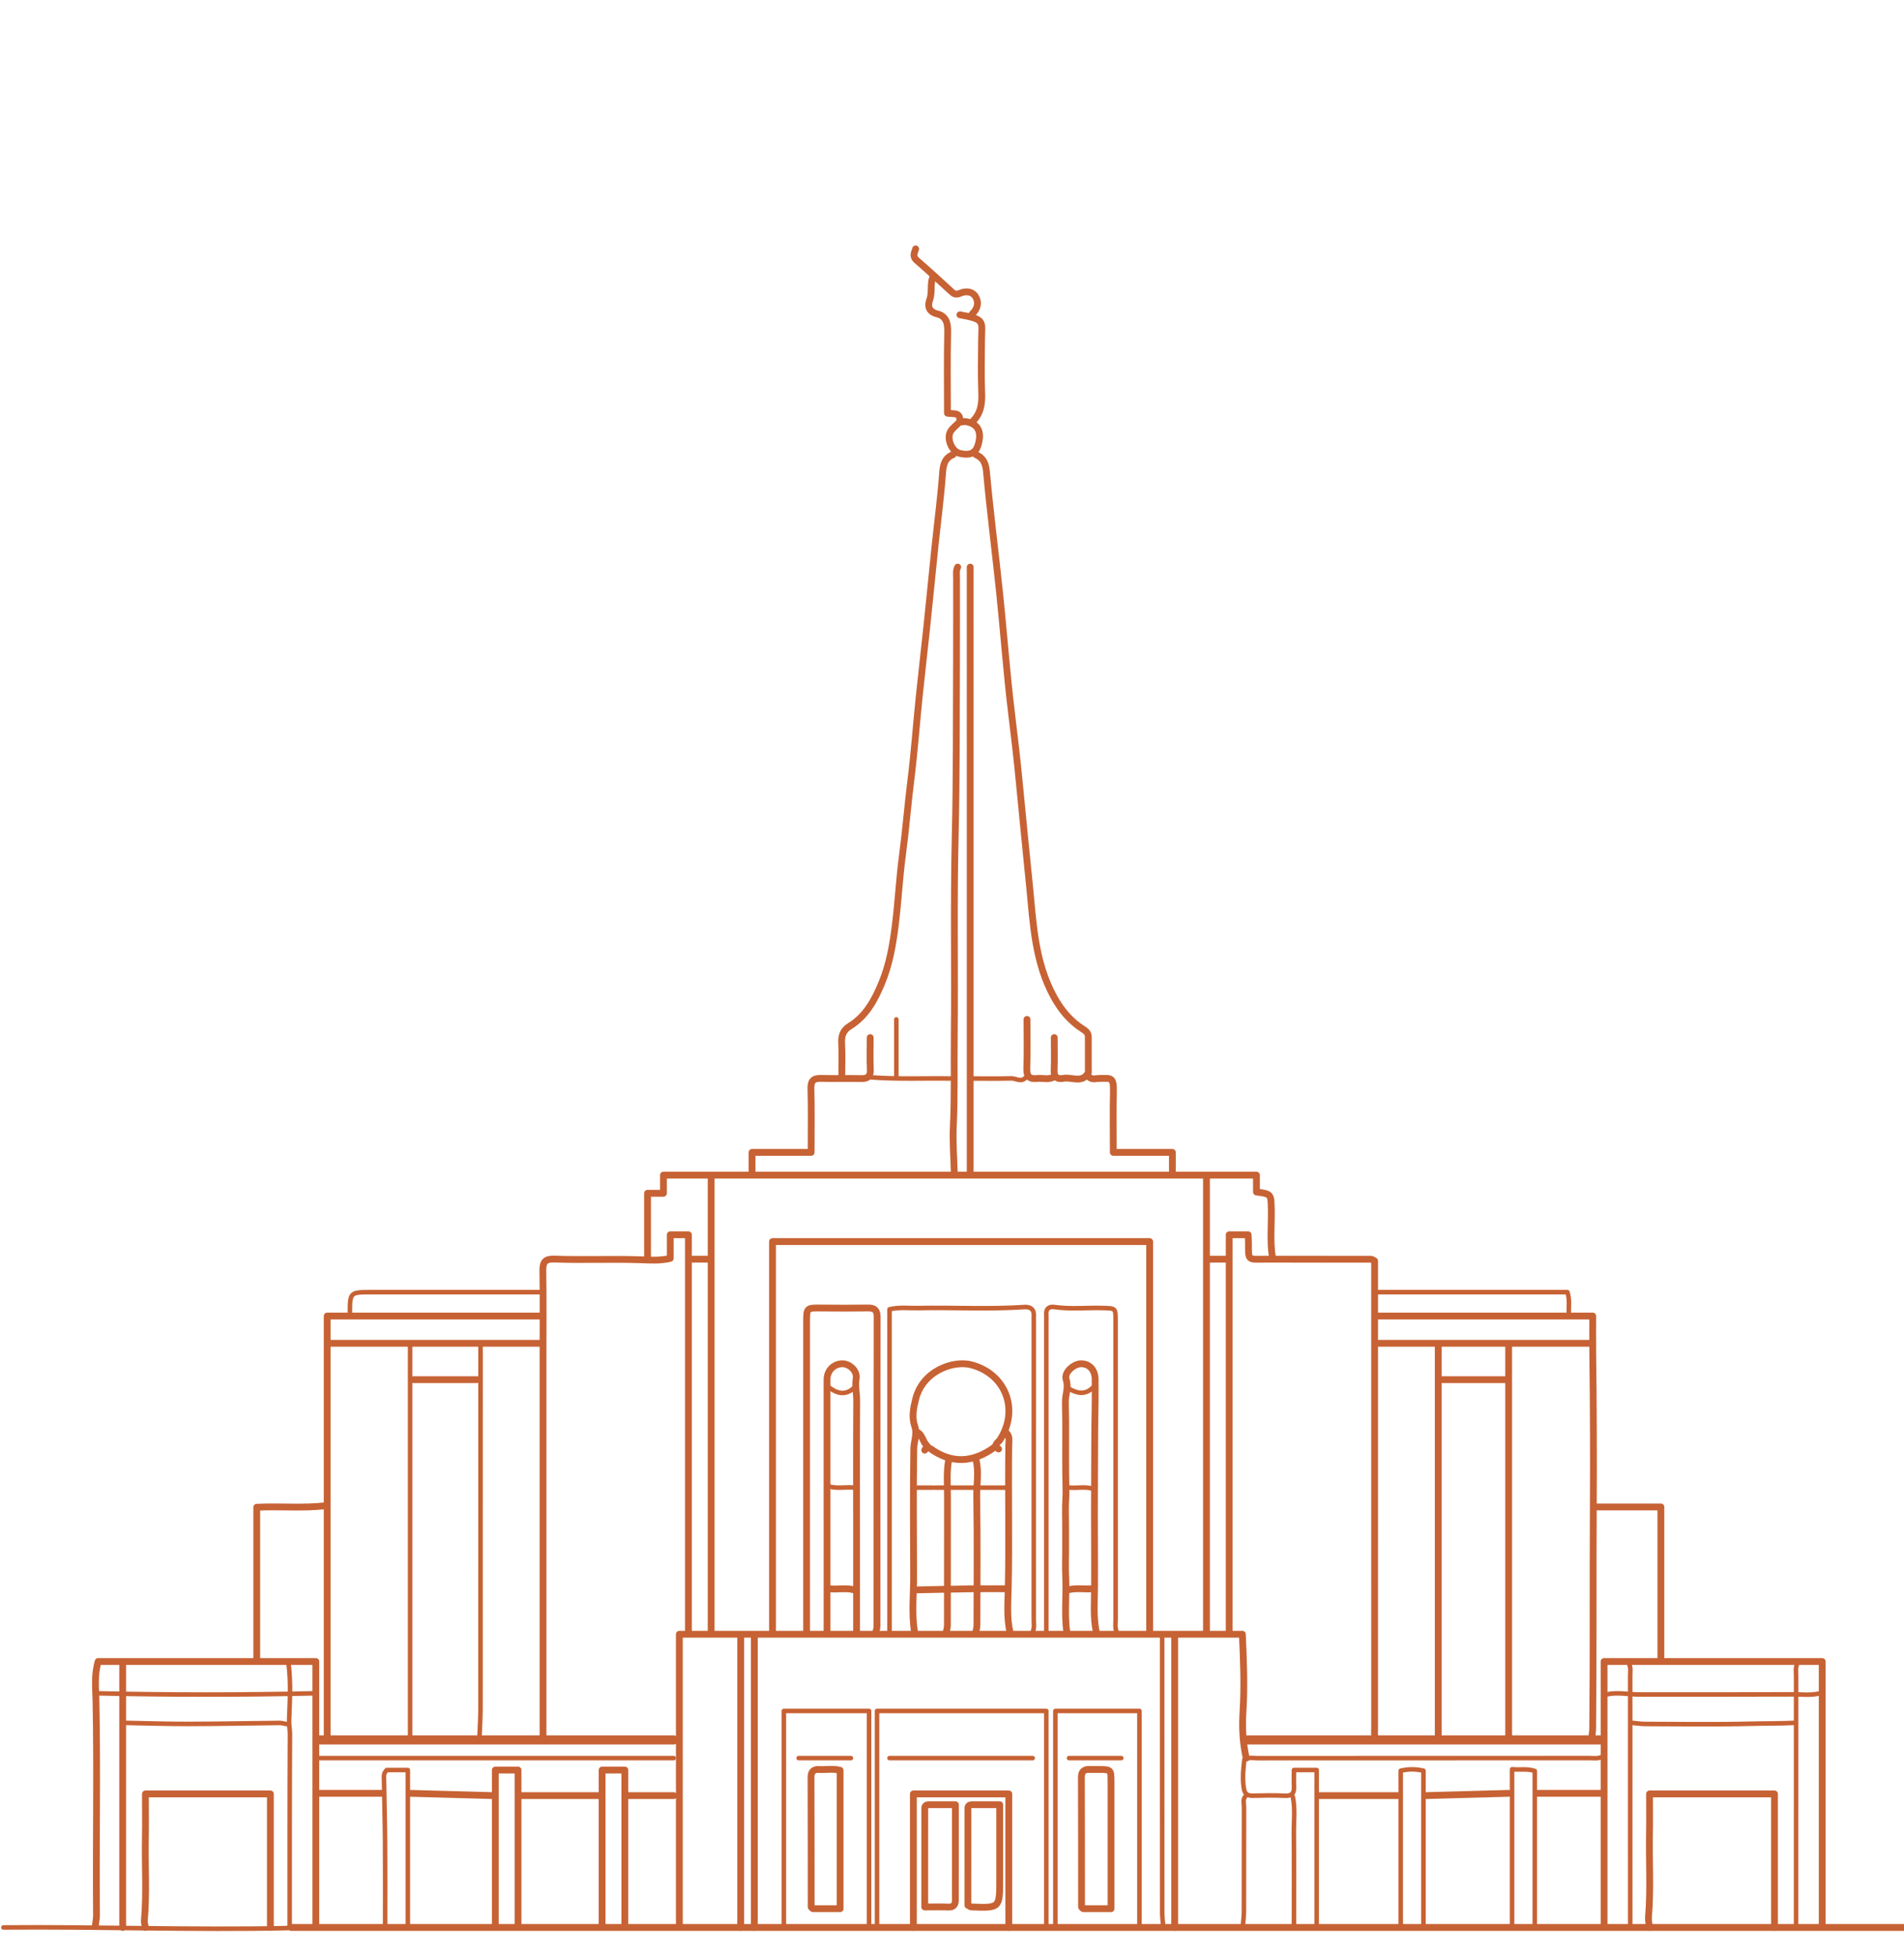 <svg xmlns="http://www.w3.org/2000/svg" xmlns:xlink="http://www.w3.org/1999/xlink" version="1.1" id="Layer_1" x="0px" y="0px" width="100%" viewBox="0 0 838 860" enable-background="new 0 0 838 860" xml:space="preserve">
<path fill="none" opacity="1" stroke="#c76234" stroke-linecap="round" stroke-linejoin="round" stroke-width="3" d=" M340,718   C340,660.833 340,603.666 340,546.25   C395.5,546.25 450.5,546.25 506,546.25   C506,603.666 506,660.833 506,718  "/>
<path fill="none" opacity="1" stroke="#c76234" stroke-linecap="round" stroke-linejoin="round" stroke-width="3" d=" M429.5,200   C432.72,201.468 433.822,203.712 434.166,207.485   C435.794,225.352 438.107,243.156 439.969,261.003   C441.777,278.322 443.014,295.706 445.117,312.986   C446.435,323.82 447.72,334.69 448.743,345.524   C450.142,360.347 451.685,375.169 453.139,389.986   C454.764,406.538 455.453,423.334 463.834,438.591   C467.093,444.525 471.182,449.326 476.631,452.793   C478.464,453.959 478.999,454.741 478.999,456.5   C479.001,461.333 479,466.167 479,471   C479,471.333 479.125,471.738 478.982,471.989   C476.239,476.793 471.671,473.715 467.987,474.431   C465.626,474.889 463.824,474.149 463.949,470.998   C464.142,466.172 464,461.333 464,456.5  "/>
<path fill="none" opacity="1" stroke="#c76234" stroke-linecap="round" stroke-linejoin="round" stroke-width="3" d=" M419.5,200   C415.891,201.481 415.145,204.233 414.869,207.99   C414.073,218.851 412.639,229.664 411.508,240.501   C410.307,251.997 409.199,263.503 407.991,274.999   C406.868,285.67 405.611,296.328 404.515,307.002   C403.284,318.995 402.427,331.033 400.924,342.99   C399.522,354.151 398.652,365.364 397.161,376.522   C395.812,386.627 395.32,396.86 394.052,407.007   C392.96,415.748 391.488,424.307 388.07,432.529   C384.927,440.091 381.188,447.05 373.986,451.477   C371.079,453.264 370.258,455.698 370.434,459.004   C370.69,463.823 370.5,468.667 370.5,473.5  "/>
<path fill="none" opacity="1" stroke="#c76234" stroke-linecap="round" stroke-linejoin="round" stroke-width="2" d=" M460.5,848   C460.5,816.333 460.5,784.667 460.5,752.75   C435.833,752.75 411.167,752.75 386,752.75   C386,784.665 386,816.332 386,848  "/>
<path fill="none" opacity="1" stroke="#c76234" stroke-linecap="round" stroke-linejoin="round" stroke-width="2" d=" M501.5,848   C501.5,816.332 501.5,784.665 501.5,752.75   C489.005,752.75 477.002,752.75 464.5,752.75   C464.5,784.332 464.5,816.166 464.5,848  "/>
<path fill="none" opacity="1" stroke="#c76234" stroke-linecap="round" stroke-linejoin="round" stroke-width="2" d=" M382.5,848   C382.5,816.332 382.5,784.665 382.5,752.75   C369.833,752.75 357.667,752.75 345,752.75   C345,784.665 345,816.332 345,848  "/>
<path fill="none" opacity="1" stroke="#c76234" stroke-linecap="round" stroke-linejoin="round" stroke-width="3" d=" M427,249.5   C427,338.333 427,427.167 427,516  "/>
<path fill="none" opacity="1" stroke="#c76234" stroke-linecap="round" stroke-linejoin="round" stroke-width="3" d=" M421.5,249.5   C420.699,251.103 421.015,252.825 421.012,254.5   C420.99,266.667 421.052,278.834 420.989,291   C420.858,316.667 421.026,342.342 420.405,367.998   C419.695,397.336 420.31,426.668 419.995,456   C419.854,469.167 420.212,482.333 419.586,495.504   C419.263,502.314 419.833,509.167 420,516  "/>
<path fill="none" opacity="1" stroke="#c76234" stroke-linecap="round" stroke-linejoin="round" stroke-width="2" d=" M391.5,718   C391.5,670.666 391.5,623.332 391.5,576.025   C395.965,575.004 399.997,575.583 404,575.501   C419.665,575.183 435.341,576.094 451.003,575.048   C453.471,574.883 455.232,576.085 455.01,579.001   C454.946,579.829 455,580.667 455,581.5   C455,625.167 455.004,668.833 454.986,712.5   C454.986,714.339 455.343,716.228 454.5,718  "/>
<path fill="none" opacity="1" stroke="#c76234" stroke-linecap="round" stroke-linejoin="round" stroke-width="3" d=" M541,718   C541,659.833 541,601.666 541,543.25   C543.978,543.25 546.489,543.25 549.325,543.25   C549.375,544.323 549.499,545.662 549.49,547   C549.435,554.925 549.295,553.993 557,553.998   C572.5,554.006 588,553.997 603.5,554.021   C603.834,554.021 604.167,554.333 605,554.749   C605,562.993 605,571.497 605,580   C605,585.333 605,590.667 605,596   C605,650.667 604.998,705.333 605.011,760   C605.012,761.674 604.699,763.397 605.5,765  "/>
<path fill="none" opacity="1" stroke="#c76234" stroke-linecap="round" stroke-linejoin="round" stroke-width="2" d=" M491.5,718   C490.657,716.228 491.015,714.339 491.014,712.5   C490.996,668.667 491.001,624.833 490.999,581   C490.999,575.529 490.99,575.634 485.501,575.474   C478.334,575.264 471.154,576.071 463.994,575.041   C461.619,574.7 460.254,575.899 460.488,578.501   C460.563,579.328 460.5,580.167 460.5,581   C460.5,626.667 460.5,672.333 460.5,718  "/>
<path fill="none" opacity="1" stroke="#c76234" stroke-linecap="round" stroke-linejoin="round" stroke-width="3" d=" M119,848   C119,828.499 119,808.997 119,789.25   C100.5,789.25 82.5,789.25 64,789.25   C64,795.991 64.098,802.497 63.979,809   C63.759,820.999 64.596,833.012 63.533,845.003   C63.447,845.981 63.833,847 64,848  "/>
<path fill="none" opacity="1" stroke="#c76234" stroke-linecap="round" stroke-linejoin="round" stroke-width="3" d=" M781,848   C781,828.499 781,808.997 781,789.25   C762.5,789.25 744.5,789.25 726,789.25   C726,795.324 726.088,801.164 725.982,807   C725.759,819.166 726.567,831.344 725.54,843.503   C725.415,844.979 725.833,846.5 726,848  "/>
<path fill="none" opacity="1" stroke="#c76234" stroke-linecap="round" stroke-linejoin="round" stroke-width="3" d=" M355,718   C355,672.667 355,627.333 355,582   C355,575.349 354.999,575.411 361.5,575.483   C368.333,575.559 375.168,575.567 382,575.469   C384.899,575.427 386.065,576.372 386.059,579.5   C385.973,624.833 386.003,670.167 385.979,715.5   C385.979,716.333 385.667,717.167 385.5,718  "/>
<path fill="none" opacity="1" stroke="#c76234" stroke-linecap="round" stroke-linejoin="round" stroke-width="3" d=" M239,765   C239,708.833 239,652.667 239,596.5   C239,584 239.125,571.498 238.926,559.001   C238.864,555.123 240.117,553.794 244.002,553.939   C256.661,554.414 269.331,553.805 282.009,554.244   C286.025,554.383 290.405,554.726 295,553.629   C295,550.179 295,546.816 295,543.25   C297.833,543.25 300.167,543.25 303,543.25   C303,601.666 303,659.833 303,718  "/>
<path fill="none" opacity="1" stroke="#c76234" stroke-linecap="round" stroke-linejoin="round" stroke-width="3" d=" M531,518   C531,584.667 531,651.333 531,718  "/>
<path fill="none" opacity="1" stroke="#c76234" stroke-linecap="round" stroke-linejoin="round" stroke-width="3" d=" M313,518   C313,584.667 313,651.333 313,718  "/>
<path fill="none" opacity="1" stroke="#c76234" stroke-linecap="round" stroke-linejoin="round" stroke-width="3" d=" M444,848   C444,828.499 444,808.997 444,789.25   C429.833,789.25 416.167,789.25 402,789.25   C402,808.997 402,828.499 402,848  "/>
<path fill="none" opacity="1" stroke="#c76234" stroke-linecap="round" stroke-linejoin="round" stroke-width="2" d=" M180.5,592   C180.5,649.667 180.5,707.333 180.5,765  "/>
<path fill="none" opacity="1" stroke="#c76234" stroke-linecap="round" stroke-linejoin="round" stroke-width="3" d=" M664,592   C664,649.667 664,707.333 664,765  "/>
<path fill="none" opacity="1" stroke="#c76234" stroke-linecap="round" stroke-linejoin="round" stroke-width="3" d=" M633,592   C633,649.667 633,707.333 633,765  "/>
<path fill="none" opacity="1" stroke="#c76234" stroke-linecap="round" stroke-linejoin="round" stroke-width="2" d=" M211.5,592   C211.5,645.167 211.512,698.333 211.478,751.5   C211.475,756 211.167,760.5 211,765  "/>
<path fill="none" opacity="1" stroke="#c76234" stroke-linecap="round" stroke-linejoin="round" stroke-width="2" d=" M140,773.5   C192.167,773.5 244.333,773.5 296.5,773.5  "/>
<path fill="none" opacity="1" stroke="#c76234" stroke-linecap="round" stroke-linejoin="round" stroke-width="2" d=" M705,773   C703.228,773.843 701.339,773.486 699.5,773.486   C650.833,773.504 602.167,773.494 553.5,773.525   C551.669,773.526 549.761,773.04 547.683,774.13   C547.215,777.974 546.812,781.877 547.326,786.022   C547.707,789.082 548.571,790.112 551.501,790.033   C556.164,789.908 560.841,789.832 565.497,790.059   C568.64,790.212 569.66,788.9 569.522,785.999   C569.412,783.671 569.5,781.333 569.5,778.75   C572.667,778.75 575.833,778.75 579.5,778.75   C579.5,801.831 579.5,824.665 579.5,847.5  "/>
<path fill="none" opacity="1" stroke="#c76234" stroke-linecap="round" stroke-linejoin="round" stroke-width="3" d=" M548.5,773.5   C546.944,766.744 546.647,759.849 547.078,753.005   C547.783,741.803 547.312,730.657 546.796,719   C464.167,719 381.833,719 299,719   C299,761.999 299,804.499 299,847  "/>
<path fill="none" opacity="1" stroke="#c76234" stroke-linecap="round" stroke-linejoin="round" stroke-width="3" d=" M517,720   C517,762.667 517,805.333 517,848  "/>
<path fill="none" opacity="1" stroke="#c76234" stroke-linecap="round" stroke-linejoin="round" stroke-width="2" d=" M511.5,720   C511.5,760.5 511.492,801 511.521,841.5   C511.523,843.667 511.833,845.833 512,848  "/>
<path fill="none" opacity="1" stroke="#c76234" stroke-linecap="round" stroke-linejoin="round" stroke-width="3" d=" M326,720   C326,762.667 326,805.333 326,848  "/>
<path fill="none" opacity="1" stroke="#c76234" stroke-linecap="round" stroke-linejoin="round" stroke-width="3" d=" M332,720   C332,762.667 332,805.333 332,848  "/>
<path fill="none" opacity="1" stroke="#c76234" stroke-linecap="round" stroke-linejoin="round" stroke-width="3" d=" M238,579   C206.832,579 175.665,579 144,579   C144,641.332 144,703.166 144,765  "/>
<path fill="none" opacity="1" stroke="#c76234" stroke-linecap="round" stroke-linejoin="round" stroke-width="3" d=" M706,847   C706,808.499 706,769.999 706,731   C738.167,731 769.833,731 802,731   C802,769.999 802,808.499 802,847  "/>
<path fill="none" opacity="1" stroke="#c76234" stroke-linecap="round" stroke-linejoin="round" stroke-width="3" d=" M606,579   C637.501,579 669.002,579 701,579   C701,584.823 700.942,590.162 701.01,595.5   C701.298,617.999 701.391,640.513 701.257,662.999   C701.063,695.499 701.325,728.001 700.981,760.5   C700.965,762.001 700.667,763.5 700.5,765  "/>
<path fill="none" opacity="1" stroke="#c76234" stroke-linecap="round" stroke-linejoin="round" stroke-width="3" d=" M139,847   C139,808.499 139,769.999 139,731   C106.667,731 74.833,731 43.198,731   C41.411,737.093 42.138,742.94 42.249,748.495   C42.871,779.833 42.194,811.167 42.477,842.5   C42.49,843.999 42.167,845.5 42,847  "/>
<path fill="none" opacity="1" stroke="#c76234" stroke-linecap="round" stroke-linejoin="round" stroke-width="3" d=" M143,662.5   C133.192,663.595 123.315,662.637 113,663.121   C113,685.664 113,707.832 113,730  "/>
<path fill="none" opacity="1" stroke="#c76234" stroke-linecap="round" stroke-linejoin="round" stroke-width="3" d=" M731,730   C731,707.832 731,685.664 731,663   C721.006,663 711.503,663 702,663  "/>
<path fill="none" opacity="1" stroke="#c76234" stroke-linecap="round" stroke-linejoin="round" stroke-width="2" d=" M690.5,578   C690.296,575.002 690.981,571.955 689.857,568.5   C662.002,568.5 634.001,568.5 606,568.5  "/>
<path fill="none" opacity="1" stroke="#c76234" stroke-linecap="round" stroke-linejoin="round" stroke-width="3" d=" M54,732   C54,767 54,802 54,837   C54,840.667 54,844.333 54,848  "/>
<path fill="none" opacity="1" stroke="#c76234" stroke-linecap="round" stroke-linejoin="round" stroke-width="2" d=" M791,732   C790.157,733.772 790.515,735.661 790.514,737.5   C790.495,774.167 790.5,810.833 790.5,847.5  "/>
<path fill="none" opacity="1" stroke="#c76234" stroke-linecap="round" stroke-linejoin="round" stroke-width="2" d=" M717,732   C717.843,733.772 717.485,735.661 717.486,737.5   C717.505,774.167 717.5,810.833 717.5,847.5  "/>
<path fill="none" opacity="1" stroke="#c76234" stroke-linecap="round" stroke-linejoin="round" stroke-width="3" d=" M285,553   C285,543.83 285,534.661 285,525   C287.496,525 289.504,525 292,525   C292,522.173 292,519.827 292,517   C379.167,517 465.833,517 553,517   C553,519.827 553,522.173 553,524.432   C559.5,525.312 559.389,525.314 559.531,531.999   C559.679,538.999 558.893,546.022 560,553  "/>
<path fill="none" opacity="1" stroke="#c76234" stroke-linecap="round" stroke-linejoin="round" stroke-width="2" d=" M127,732   C128.097,740.315 127.534,748.682 127.244,756.991   C127.172,759.051 127.628,760.995 127.615,763.001   C127.445,790.666 127.502,818.333 127.487,846   C127.486,846.682 127.831,847.499 126.507,848.287   C85.167,849.184 43.333,847.633 1.5,848  "/>
<path fill="none" opacity="1" stroke="#c76234" stroke-linecap="round" stroke-linejoin="round" stroke-width="2" d=" M154,578   C154,568.5 154,568.5 163.5,568.5   C188.333,568.5 213.167,568.5 238,568.5  "/>
<path fill="none" opacity="1" stroke="#c76234" stroke-linecap="round" stroke-linejoin="round" stroke-width="3" d=" M383,456.5   C383,461.167 382.847,465.84 383.054,470.498   C383.191,473.597 381.952,474.603 378.999,474.538   C373.169,474.409 367.329,474.631 361.502,474.45   C358.113,474.345 356.821,475.393 356.918,479.002   C357.164,488.169 357,497.347 357,507   C347.84,507 339.66,507 331,507   C331,510.314 331,513.157 331,516  "/>
<path fill="none" opacity="1" stroke="#c76234" stroke-linecap="round" stroke-linejoin="round" stroke-width="3" d=" M516,516   C516,513.157 516,510.314 516,507   C507.173,507 498.827,507 490,507   C490,497.84 489.851,489.166 490.048,480.501   C490.204,473.635 488.937,474.473 484,474.459   C482.511,474.454 480.895,475.116 479.5,474  "/>
<path fill="none" opacity="1" stroke="#c76234" stroke-linecap="round" stroke-linejoin="round" stroke-width="2" d=" M138,745   C106.5,745.721 75,745.716 43.5,745  "/>
<path fill="none" opacity="1" stroke="#c76234" stroke-linecap="round" stroke-linejoin="round" stroke-width="2" d=" M55,758   C64.333,758.167 73.667,758.483 83,758.464   C96.334,758.438 109.667,758.155 123,758.023   C123.998,758.013 125,758.333 126,758.5  "/>
<path fill="none" opacity="1" stroke="#c76234" stroke-linecap="round" stroke-linejoin="round" stroke-width="2" d=" M789.5,758   C783.337,758.303 777.162,758.208 770.997,758.366   C755.34,758.768 739.667,758.516 724,758.478   C722.166,758.473 720.333,758.167 718.5,758  "/>
<path fill="none" opacity="1" stroke="#c76234" stroke-linecap="round" stroke-linejoin="round" stroke-width="3" d=" M410.5,122   C409.332,125.233 410.397,128.702 409.147,132.055   C408.207,134.574 408.731,137.199 412.475,138.102   C416.347,139.037 417.196,142.061 417.102,146.002   C416.819,157.831 417,169.671 417,181.775   C419.314,182.255 422.293,181.268 422.454,184.502   C422.552,186.462 423.843,185.387 424.505,185.452   C429.377,185.934 431.761,188.822 431,193.5   C430.1,199.034 427.81,200.65 422.5,199.5   C418.836,198.707 416.362,192.677 418.541,189.528   C419.464,188.193 420.833,187.167 422,186  "/>
<path fill="none" opacity="1" stroke="#c76234" stroke-linecap="round" stroke-linejoin="round" stroke-width="2" d=" M707,745.5   C711.833,744.364 716.667,745.515 721.5,745.51   C744,745.488 766.5,745.549 789,745.454   C792.994,745.437 797.034,745.985 801,745  "/>
<path fill="none" opacity="1" stroke="#c76234" stroke-linecap="round" stroke-linejoin="round" stroke-width="2" d=" M454.5,773.5   C433.5,773.5 412.5,773.5 391.5,773.5  "/>
<path fill="none" opacity="1" stroke="#c76234" stroke-linecap="round" stroke-linejoin="round" stroke-width="2" d=" M169.5,847.5   C169.5,835.333 169.563,823.166 169.48,811   C169.416,801.666 169.157,792.333 169.011,783   C168.99,781.654 168.694,780.253 170.221,778.75   C172.667,778.75 175.833,778.75 179.5,778.75   C179.5,801.831 179.5,824.665 179.5,847.5  "/>
<path fill="none" opacity="1" stroke="#c76234" stroke-linecap="round" stroke-linejoin="round" stroke-width="2" d=" M675.5,847.5   C675.5,824.665 675.5,801.831 675.5,779.159   C672.047,777.992 668.994,778.77 665.5,778.404   C665.5,801.498 665.5,824.499 665.5,847.5  "/>
<path fill="none" opacity="1" stroke="#c76234" stroke-linecap="round" stroke-linejoin="round" stroke-width="2" d=" M569,790.5   C570.102,795.804 569.411,801.169 569.459,806.5   C569.582,820.166 569.5,833.833 569.5,847.5  "/>
<path fill="none" opacity="1" stroke="#c76234" stroke-linecap="round" stroke-linejoin="round" stroke-width="2" d=" M616.5,847.5   C616.5,824.665 616.5,801.831 616.5,779.038   C620,778.252 623,778.252 626.5,779.038   C626.5,801.831 626.5,824.665 626.5,847.5  "/>
<path fill="none" opacity="1" stroke="#c76234" stroke-linecap="round" stroke-linejoin="round" stroke-width="4" d=" M140,765.5   C143,765.5 146,765.5 149,765.5   C177.333,765.5 205.667,765.5 234,765.5   C254.833,765.5 275.667,765.5 296.5,765.5  "/>
<path fill="none" opacity="1" stroke="#c76234" stroke-linecap="round" stroke-linejoin="round" stroke-width="4" d=" M549,765.5   C601,765.5 653,765.5 705,765.5  "/>
<path fill="none" opacity="1" stroke="#c76234" stroke-linecap="round" stroke-linejoin="round" stroke-width="3" d=" M228,847   C228,824.333 228,801.667 228,778.75   C224.833,778.75 221.667,778.75 218,778.75   C218,801.664 218,824.332 218,847  "/>
<path fill="none" opacity="1" stroke="#c76234" stroke-linecap="round" stroke-linejoin="round" stroke-width="3" d=" M275,847   C275,824.333 275,801.667 275,778.75   C271.833,778.75 268.667,778.75 265,778.75   C265,801.664 265,824.332 265,847  "/>
<path fill="none" opacity="1" stroke="#c76234" stroke-linecap="round" stroke-linejoin="round" stroke-width="2" d=" M548,790.5   C546.903,791.897 547.523,793.498 547.52,795   C547.487,810.333 547.52,825.667 547.478,841   C547.472,843.167 547.167,845.333 547,847.5  "/>
<path fill="none" opacity="1" stroke="#c76234" stroke-linecap="round" stroke-linejoin="round" stroke-width="3" d=" M128,848   C364.833,848 601.667,848 838.5,848  "/>
<path fill="none" opacity="1" stroke="#c76234" stroke-linecap="round" stroke-linejoin="round" stroke-width="3" d=" M439.5,637.5   C436.852,635.815 439.446,634.52 440.076,633.549   C448.69,620.279 442.679,604.466 427.508,600.469   C419.669,598.403 406.188,603.004 403.021,615.505   C402.023,619.443 401.219,623.552 402.586,627.47   C403.798,630.946 402.227,634.198 402.175,637.495   C401.879,656.165 402.061,674.835 402.109,693.5   C402.13,701.658 401.181,709.857 402.5,718  "/>
<path fill="none" opacity="1" stroke="#c76234" stroke-linecap="round" stroke-linejoin="round" stroke-width="3" d=" M422.5,138.5   C433.722,140.542 432.095,141.264 432.016,149.5   C431.941,157.333 431.769,165.176 432.085,172.997   C432.28,177.818 431.595,182.057 428,185.5  "/>
<path fill="none" opacity="1" stroke="#c76234" stroke-linecap="round" stroke-linejoin="round" stroke-width="3" d=" M377,718   C377,702.333 377,686.667 377,671   C377,652.833 376.935,634.666 377.059,616.5   C377.082,613.164 376.275,609.93 376.83,606.473   C377.388,603.001 373.699,599.818 370.5,600   C366.698,600.217 363.995,603.15 363.997,607   C364.004,627.833 364,648.667 364,669.5   C364,685.667 364,701.833 364,718  "/>
<path fill="none" opacity="1" stroke="#c76234" stroke-linecap="round" stroke-linejoin="round" stroke-width="3" d=" M482.5,718   C481.134,711.553 481.699,704.942 481.734,698.501   C481.811,684.164 481.615,669.828 481.715,655.502   C481.802,643.007 481.722,630.499 481.988,618   C482.066,614.335 481.988,610.667 482.003,607   C482.021,602.875 479.646,600.091 476,600   C472.666,599.917 468.204,603.774 469.235,606.923   C470.435,610.586 468.81,613.652 468.898,617.003   C469.175,627.495 468.927,638.001 469.038,648.5   C469.079,652.335 469.306,656.155 469.052,660.003   C468.811,663.654 469,667.333 469,671   C469,674.833 469,678.667 469,682.5   C469,686.167 468.842,689.841 469.032,693.498   C469.455,701.663 468.394,709.852 469.5,718  "/>
<path fill="none" opacity="1" stroke="#c76234" stroke-linecap="round" stroke-linejoin="round" stroke-width="3"/>
<path fill="none" opacity="1" stroke="#c76234" stroke-linecap="round" stroke-linejoin="round" stroke-width="3" d=" M417.5,642.5   C416.541,647.809 417.022,653.164 417.013,658.5   C416.98,677.333 417.008,696.167 416.979,715   C416.977,716 416.667,717 416.5,718  "/>
<path fill="none" opacity="1" stroke="#c76234" stroke-linecap="round" stroke-linejoin="round" stroke-width="3" d=" M429.5,642   C430.94,647.461 429.791,653.01 429.881,658.502   C430.191,677.33 430.008,696.167 429.979,715   C429.977,716 429.667,717 429.5,718  "/>
<path fill="none" opacity="1" stroke="#c76234" stroke-linecap="round" stroke-linejoin="round" stroke-width="3"/>
<path fill="none" opacity="1" stroke="#c76234" stroke-linecap="round" stroke-linejoin="round" stroke-width="2"/>
<path fill="none" opacity="1" stroke="#c76234" stroke-linecap="round" stroke-linejoin="round" stroke-width="2"/>
<path fill="none" opacity="1" stroke="#c76234" stroke-linecap="round" stroke-linejoin="round" stroke-width="2"/>
<path fill="none" opacity="1" stroke="#c76234" stroke-linecap="round" stroke-linejoin="round" stroke-width="3" d=" M217,790   C204.833,789.667 192.667,789.333 180.5,789  "/>
<path fill="none" opacity="1" stroke="#c76234" stroke-linecap="round" stroke-linejoin="round" stroke-width="3" d=" M664,789   C651.833,789.333 639.667,789.667 627.5,790  "/>
<path fill="none" opacity="1" stroke="#c76234" stroke-linecap="round" stroke-linejoin="round" stroke-width="3" d=" M452,448.5   C452,455.667 452.191,462.841 451.92,469.997   C451.783,473.61 453.121,474.888 456.5,474.497   C458.826,474.228 461.234,475.107 463.5,474  "/>
<path fill="none" opacity="1" stroke="#c76234" stroke-linecap="round" stroke-linejoin="round" stroke-width="3" d=" M700,591   C668.667,591 637.333,591 606,591  "/>
<path fill="none" opacity="1" stroke="#c76234" stroke-linecap="round" stroke-linejoin="round" stroke-width="3" d=" M264,790   C252.333,790 240.667,790 229,790  "/>
<path fill="none" opacity="1" stroke="#c76234" stroke-linecap="round" stroke-linejoin="round" stroke-width="3" d=" M238,591   C207,591 176,591 145,591  "/>
<path fill="none" opacity="1" stroke="#c76234" stroke-linecap="round" stroke-linejoin="round" stroke-width="3" d=" M615.5,790   C603.833,790 592.167,790 580.5,790  "/>
<path fill="none" opacity="1" stroke="#c76234" stroke-linecap="round" stroke-linejoin="round" stroke-width="3" d=" M443,630.5   C444.548,632.112 444.001,634.136 443.976,636   C443.692,656.999 444.22,677.999 443.743,699.005   C443.601,705.245 443.066,711.725 444.5,718  "/>
<path fill="none" opacity="1" stroke="#c76234" stroke-linecap="round" stroke-linejoin="round" stroke-width="3" d=" M663,607   C653.333,607 643.667,607 634,607  "/>
<path fill="none" opacity="1" stroke="#c76234" stroke-linecap="round" stroke-linejoin="round" stroke-width="3" d=" M705,789   C695.5,789 686,789 676.5,789  "/>
<path fill="none" opacity="1" stroke="#c76234" stroke-linecap="round" stroke-linejoin="round" stroke-width="3" d=" M168,789   C158.667,789 149.333,789 140,789  "/>
<path fill="none" opacity="1" stroke="#c76234" stroke-linecap="round" stroke-linejoin="round" stroke-width="3" d=" M210,607   C200.667,607 191.333,607 182,607  "/>
<path fill="none" opacity="1" stroke="#c76234" stroke-linecap="round" stroke-linejoin="round" stroke-width="2" d=" M394.5,448.5   C394.5,456.833 394.5,465.167 394.5,473.5  "/>
<path fill="none" opacity="1" stroke="#c76234" stroke-linecap="round" stroke-linejoin="round" stroke-width="2" d=" M451.5,474   C449.505,476.394 447.156,474.372 444.998,474.44   C439.337,474.618 433.667,474.5 428,474.5  "/>
<path fill="none" opacity="1" stroke="#c76234" stroke-linecap="round" stroke-linejoin="round" stroke-width="2" d=" M383.5,474   C395.157,474.874 406.834,474.32 418.5,474.5  "/>
<path fill="none" opacity="1" stroke="#c76234" stroke-linecap="round" stroke-linejoin="round" stroke-width="2" d=" M374.5,773.5   C366.833,773.5 359.167,773.5 351.5,773.5  "/>
<path fill="none" opacity="1" stroke="#c76234" stroke-linecap="round" stroke-linejoin="round" stroke-width="2" d=" M493.5,773.5   C485.833,773.5 478.167,773.5 470.5,773.5  "/>
<path fill="none" opacity="1" stroke="#c76234" stroke-linecap="round" stroke-linejoin="round" stroke-width="2"/>
<path fill="none" opacity="1" stroke="#c76234" stroke-linecap="round" stroke-linejoin="round" stroke-width="3" d=" M296.5,790   C289.667,790 282.833,790 276,790  "/>
<path fill="none" opacity="1" stroke="#c76234" stroke-linecap="round" stroke-linejoin="round" stroke-width="2"/>
<path fill="none" opacity="1" stroke="#c76234" stroke-linecap="round" stroke-linejoin="round" stroke-width="3" d=" M403,109.5   C402.461,111.237 401.483,112.829 403.465,114.54   C408.734,119.089 413.853,123.812 418.985,128.517   C420.115,129.553 421.115,129.629 422.517,129.04   C425.101,127.954 427.899,128.124 429.395,130.564   C430.943,133.09 430.243,135.842 428.012,138.012   C427.759,138.257 427.667,138.667 427.5,139  "/>
<path fill="none" opacity="1" stroke="#c76234" stroke-linecap="round" stroke-linejoin="round" stroke-width="3" d=" M403,699.5   C411.167,699.333 419.333,699.129 427.5,699.014   C432.666,698.941 437.833,699 443,699  "/>
<path fill="none" opacity="1" stroke="#c76234" stroke-linecap="round" stroke-linejoin="round" stroke-width="2" d=" M443,654.5   C432.5,654.5 422,654.5 411.5,654.5  "/>
<path fill="none" opacity="1" stroke="#c76234" stroke-linecap="round" stroke-linejoin="round" stroke-width="2" d=" M365,610.5   C368.667,613.267 372.333,613.997 376,610.5  "/>

<path fill="none" opacity="1" stroke="#c76234" stroke-linejoin="round" stroke-width="3" d=" M438,636.5   C428.453,643.602 418.795,644.302 409,637  "/><path fill="none" opacity="1" stroke="#c76234" stroke-linecap="round" stroke-linejoin="round" stroke-width="2" d=" M481,610.5   C477.649,613.799 474.106,613.064 470.5,611  "/>
<path fill="none" opacity="1" stroke="#c76234" stroke-linecap="round" stroke-linejoin="round" stroke-width="2" d=" M471,654.5   C474.329,654.757 477.712,653.932 481,655  "/>
<path fill="none" opacity="1" stroke="#c76234" stroke-linecap="round"/>
<path fill="none" opacity="1" stroke="#c76234" stroke-linecap="round" stroke-linejoin="round" stroke-width="3" d=" M540,554   C537.333,554 534.667,554 532,554  "/>
<path fill="none" opacity="1" stroke="#c76234" stroke-linecap="round" stroke-linejoin="round" stroke-width="3" d=" M312,554   C309.333,554 306.667,554 304,554  "/>
<path fill="none" opacity="1" stroke="#c76234" stroke-linecap="round" stroke-linejoin="round" stroke-width="2" d=" M410.5,654.5   C408,654.5 405.5,654.5 403,654.5  "/>

<path fill="none" opacity="1" stroke="#c76234" stroke-linecap="round" stroke-linejoin="round" stroke-width="3" d=" M407,638   C407.103,637.218 409.168,637.173 407.964,636.038   C406.092,634.275 406.028,631.229 403.5,630  "/>
<path fill="none" opacity="1" stroke="#c76234" stroke-linecap="round" stroke-linejoin="round" stroke-width="2"/>
<path fill="none" opacity="1" stroke="#c76234" stroke-linecap="round" stroke-linejoin="round" stroke-width="2"/>
<path fill="none" opacity="1" stroke="#c76234" stroke-linecap="round" stroke-linejoin="round" stroke-width="2"/>
<path fill="none" opacity="1" stroke="#c76234" stroke-linecap="round" stroke-linejoin="round"/>
<path fill="none" opacity="1" stroke="#c76234" stroke-linejoin="round" stroke-width="2"/>
<path fill="none" opacity="1" stroke="#c76234" stroke-linecap="round" stroke-linejoin="round" stroke-width="3" d=" M481,699   C477.339,699.288 473.629,698.511 470,699.5  "/>
<path fill="none" opacity="1" stroke="#c76234" stroke-linecap="round" stroke-linejoin="round" stroke-width="2" d=" M365,654   C368.628,655.023 372.344,654.094 376,654.5  "/>
<path fill="none" opacity="1" stroke="#c76234" stroke-linecap="round" stroke-linejoin="round" stroke-width="3" d=" M376,699.5   C372.372,698.477 368.656,699.406 365,699  "/>
<path fill="none" opacity="1" stroke="#c76234" stroke-linecap="round" stroke-linejoin="round" stroke-width="2"/>

<path fill="none" opacity="1" stroke="#c76234" stroke-linecap="round" stroke-linejoin="round" stroke-width="2"/>
<path fill="none" opacity="1" stroke="#c76234" stroke-linecap="round" stroke-linejoin="round" stroke-width="3" d=" M478.5,778.5   C476.558,778.875 475.946,779.987 475.954,782   C476.031,801 475.999,820 476.021,839   C476.021,839.167 476.333,839.333 476.75,839.75   C480.5,839.75 484.5,839.75 489,839.75   C489,833.175 489,826.838 489,820.5   C489,808.333 489.002,796.167 488.999,784   C488.998,778.529 488.993,778.527 483.5,778.501   C482,778.494 480.5,778.5 479,778.5  "/>
<path fill="none" opacity="1" stroke="#c76234" stroke-linecap="round" stroke-linejoin="round" stroke-width="3" d=" M408.5,794   C407.597,794.097 407.014,794.597 407.013,795.5   C406.995,809.835 407,824.171 407,839   C410.817,839 414.162,838.901 417.499,839.034   C419.776,839.125 420.475,837.851 420.48,836   C420.517,822.165 420.5,808.329 420.5,794   C416.348,794 412.674,794 409,794  "/>
<path fill="none" opacity="1" stroke="#c76234" stroke-linecap="round" stroke-linejoin="round" stroke-width="3" d=" M427.5,794   C426.597,794.097 426.014,794.597 426.013,795.5   C425.995,809.835 426,824.171 426,838.251   C426.833,838.667 427.161,838.967 427.501,838.981   C440,839.483 440,839.479 440,827   C440,816.164 440,805.328 440,794   C435.681,794 431.841,794 428,794  "/>
<path fill="none" opacity="1" stroke="#c76234" stroke-linecap="round" stroke-linejoin="round" stroke-width="3" d=" M359.5,778.5   C357.558,778.875 356.946,779.987 356.954,782   C357.031,801 356.999,820 357.021,839   C357.021,839.167 357.333,839.333 357.75,839.75   C361.5,839.75 365.5,839.75 369.75,839.75   C369.75,819.336 369.75,799.168 369.75,778.852   C366.706,778.038 363.331,778.707 360,778.5  "/>
</svg>